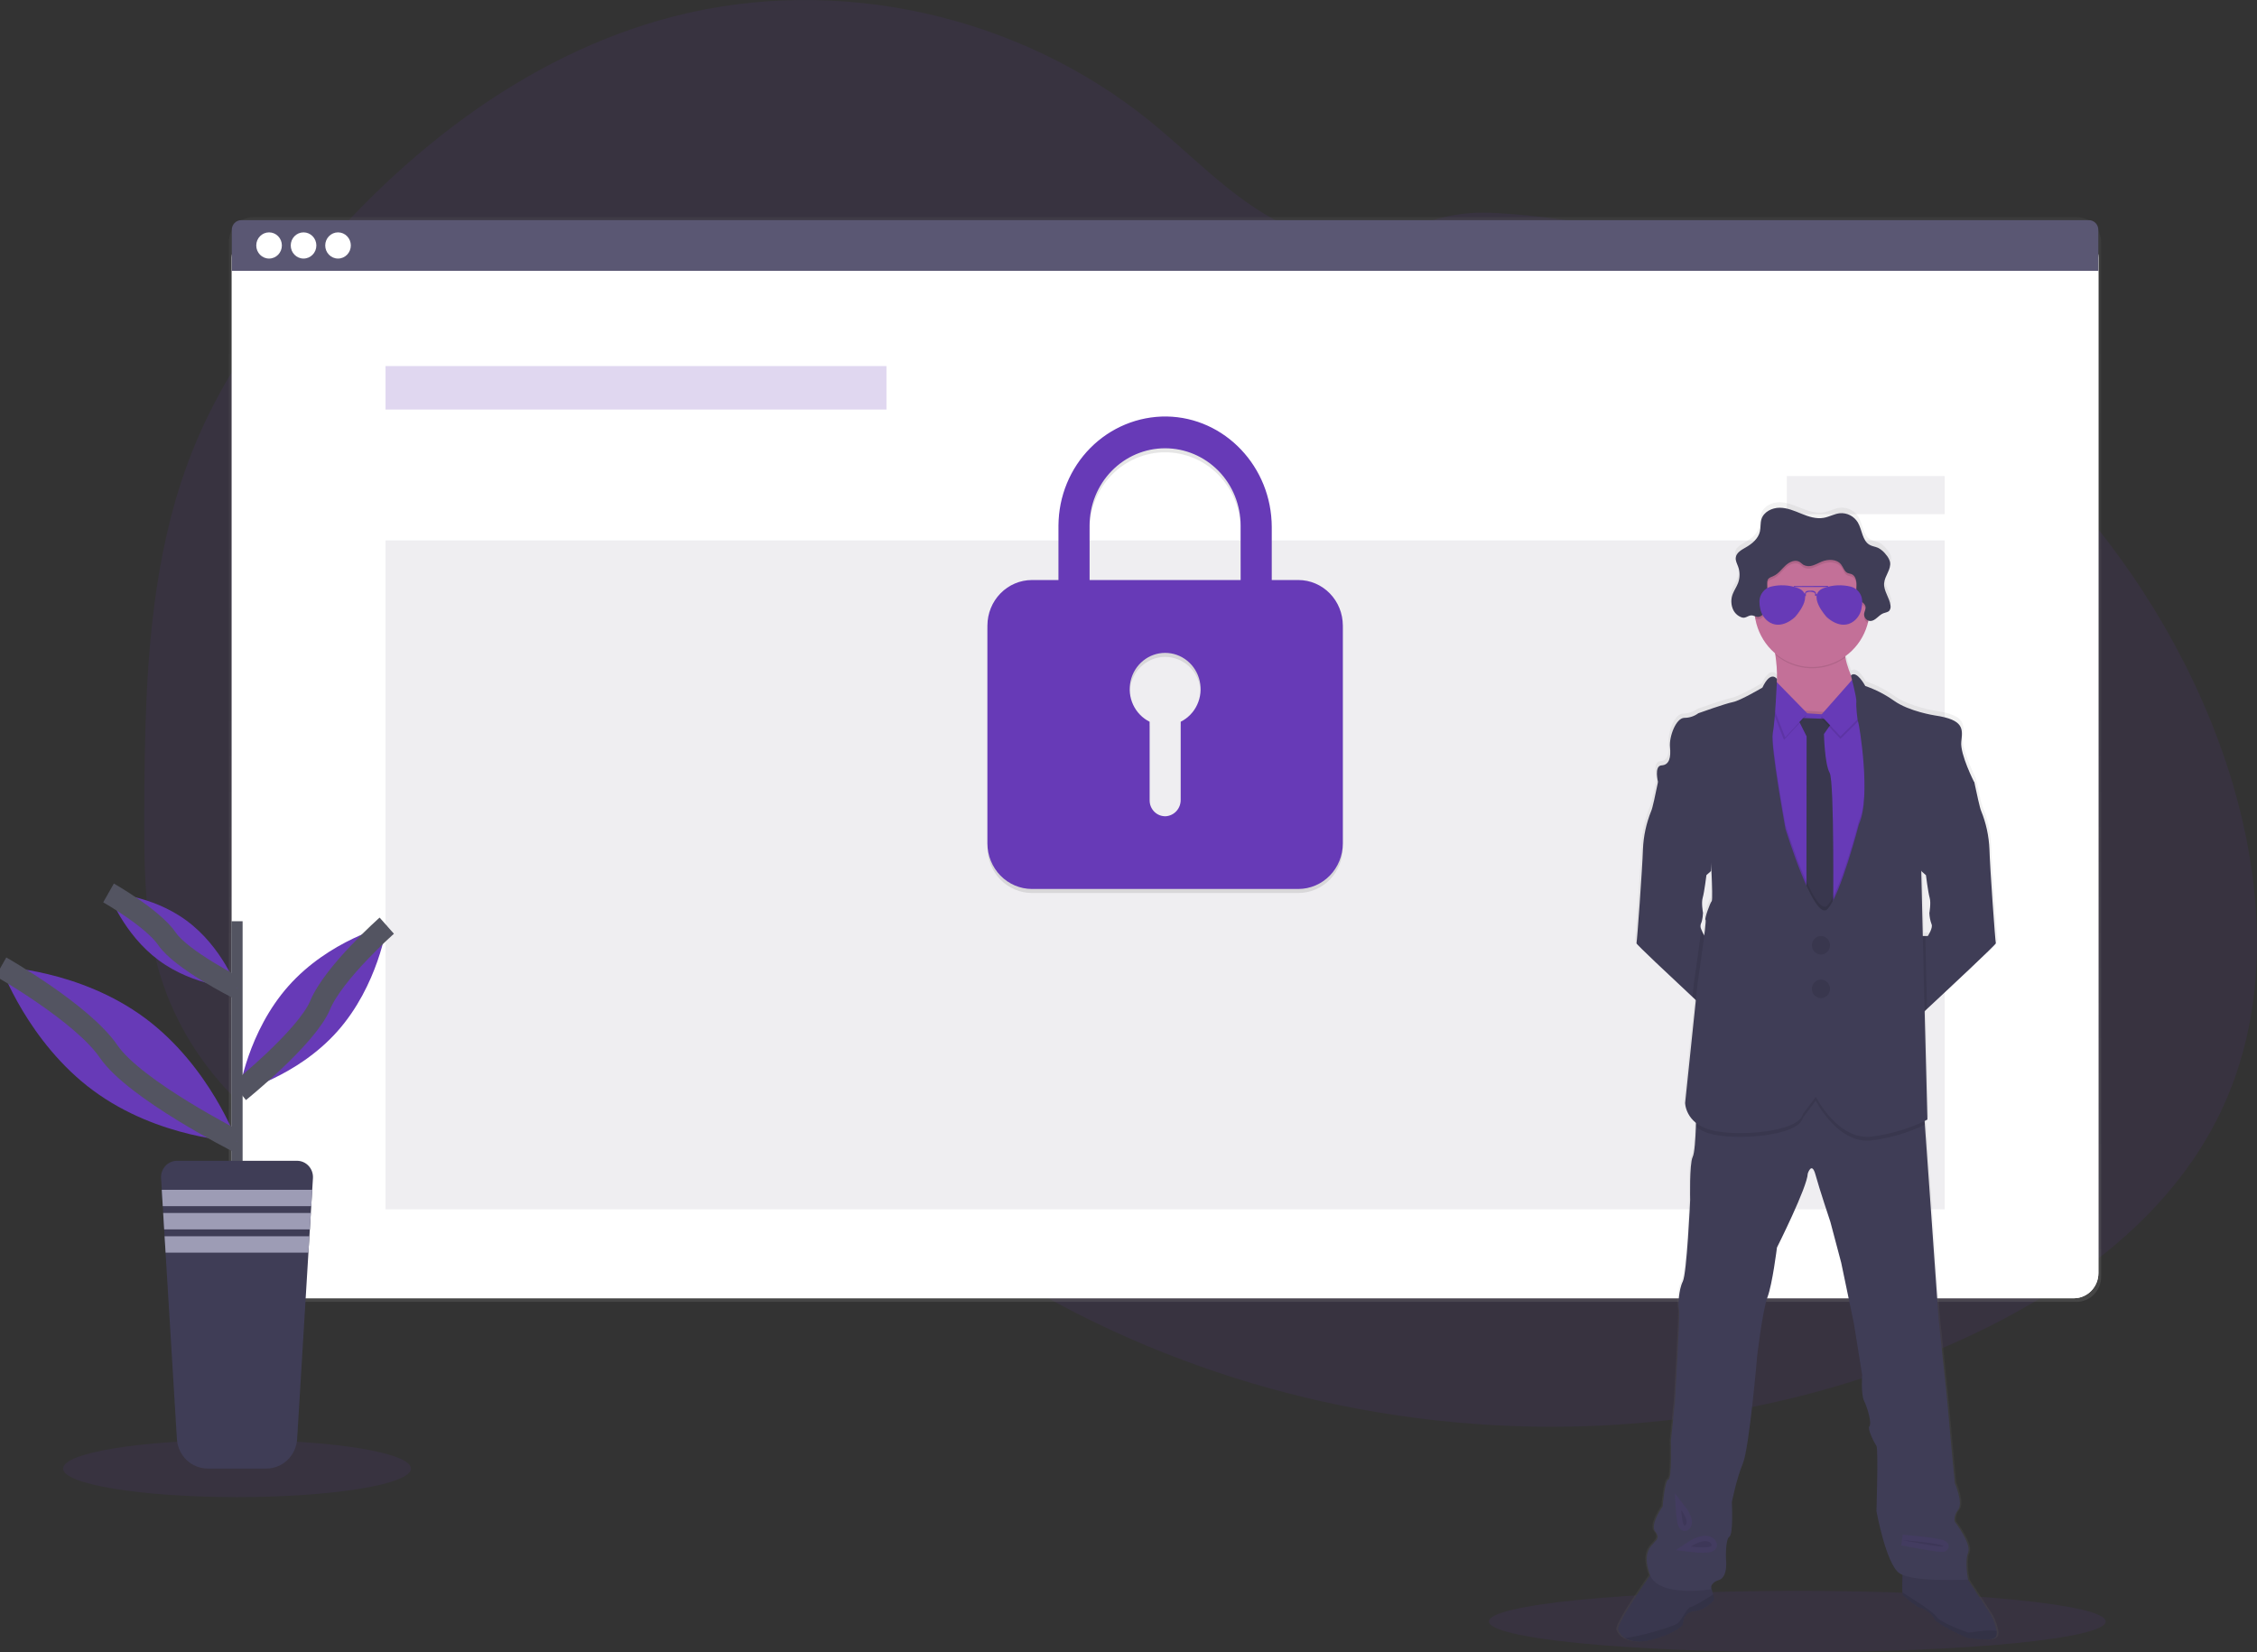 <svg width="209" height="153" viewBox="0 0 209 153" fill="none" xmlns="http://www.w3.org/2000/svg">
<rect x="0" y="0" width="209" height="153" fill="#333333" stroke="none"/>
<g clip-path="url(#clip0)">
<path opacity="0.1" d="M205.691 102.861C200.843 113.089 191 119.928 180.8 124.438C167.068 130.512 151.945 132.921 137.03 131.902C134.417 131.724 131.811 131.44 129.213 131.049C120.19 129.703 111.393 127.083 103.074 123.264C100.673 122.158 98.321 120.951 96.017 119.642C92.17 117.461 88.483 114.995 84.987 112.264C84.108 111.577 83.24 110.873 82.385 110.152C81.792 109.651 81.205 109.14 80.608 108.644C79.35 107.597 78.054 106.602 76.609 105.858C76.173 105.633 75.726 105.431 75.27 105.253C70.694 103.473 65.418 104.145 60.655 105.533C57.031 106.589 53.499 108.035 49.88 109.067C48.27 109.54 46.629 109.897 44.97 110.135C41.266 110.614 37.505 110.276 33.94 109.144L33.635 109.047C33.124 108.883 32.618 108.703 32.115 108.508L31.811 108.388C31.324 108.196 30.848 107.991 30.382 107.77L30.077 107.629C29.591 107.397 29.115 107.153 28.649 106.895C28.481 106.806 28.315 106.709 28.151 106.617C25.5 105.103 23.091 103.185 21.006 100.928C20.946 100.866 20.89 100.803 20.824 100.741C20.534 100.42 20.249 100.093 19.974 99.759C19.872 99.636 19.769 99.513 19.669 99.386C19.342 98.978 19.026 98.561 18.722 98.134C18.677 98.073 18.633 98.009 18.589 97.948C17.343 96.185 16.31 94.274 15.513 92.258C15.488 92.196 15.464 92.133 15.442 92.071C15.199 91.431 14.977 90.779 14.776 90.118C14.694 89.841 14.615 89.558 14.546 89.281C14.522 89.199 14.501 89.115 14.48 89.033C13.473 84.978 13.358 80.763 13.358 76.572C13.358 76.083 13.358 75.595 13.358 75.107C13.388 68.328 13.49 61.432 14.468 54.746C14.468 54.7 14.48 54.653 14.488 54.608C14.815 52.357 15.26 50.126 15.821 47.924C16.409 45.614 17.159 43.35 18.067 41.15C20.317 35.739 23.588 30.814 27.22 26.25C36.37 14.764 48.369 5.122 62.413 1.513C77.547 -2.374 94.366 1.351 106.573 11.291C110.295 14.322 113.639 17.91 117.819 20.234C121.468 22.256 125.739 23.094 129.647 21.503C132.876 20.187 134.978 19.534 138.605 19.733C146.113 20.168 153.516 21.754 160.564 24.438C160.848 24.544 161.133 24.654 161.416 24.764C179.789 31.954 195.583 46.239 203.793 64.595C204.011 65.081 204.222 65.57 204.426 66.062C209.321 77.757 211.091 91.463 205.691 102.861Z" fill="#673AB7"/>
<path opacity="0.1" d="M21.948 138.646C30.843 138.646 38.054 137.461 38.054 136C38.054 134.539 30.843 133.354 21.948 133.354C13.053 133.354 5.842 134.539 5.842 136C5.842 137.461 13.053 138.646 21.948 138.646Z" fill="#673AB7"/>
<path opacity="0.1" d="M166.434 153C182.206 153 194.992 151.73 194.992 150.163C194.992 148.597 182.206 147.327 166.434 147.327C150.663 147.327 137.877 148.597 137.877 150.163C137.877 151.73 150.663 153 166.434 153Z" fill="#673AB7"/>
<path d="M192.29 20.107H23.468C22.209 20.107 21.189 21.15 21.189 22.438V118.232C21.189 119.519 22.209 120.562 23.468 120.562H192.29C193.549 120.562 194.569 119.519 194.569 118.232V22.438C194.569 21.15 193.549 20.107 192.29 20.107Z" fill="url(#paint0_linear)"/>
<path d="M192.035 21.519H23.743C22.485 21.519 21.464 22.563 21.464 23.85V117.897C21.464 119.185 22.485 120.228 23.743 120.228H192.035C193.293 120.228 194.313 119.185 194.313 117.897V23.85C194.313 22.563 193.293 21.519 192.035 21.519Z" fill="white"/>
<path d="M192.035 21.519H23.743C22.485 21.519 21.464 22.563 21.464 23.85V117.897C21.464 119.185 22.485 120.228 23.743 120.228H192.035C193.293 120.228 194.313 119.185 194.313 117.897V23.85C194.313 22.563 193.293 21.519 192.035 21.519Z" fill="white"/>
<path opacity="0.04" d="M192.035 21.519H23.743C22.485 21.519 21.464 22.563 21.464 23.85V117.897C21.464 119.185 22.485 120.228 23.743 120.228H192.035C193.293 120.228 194.313 119.185 194.313 117.897V23.85C194.313 22.563 193.293 21.519 192.035 21.519Z" fill="white"/>
<path d="M193.436 20.387H22.342C22.109 20.387 21.886 20.482 21.721 20.65C21.557 20.818 21.464 21.046 21.464 21.285V25.078H194.306V21.285C194.306 21.048 194.215 20.82 194.052 20.652C193.889 20.484 193.667 20.389 193.436 20.387Z" fill="#5A5773"/>
<path d="M24.916 23.945C25.571 23.945 26.102 23.402 26.102 22.732C26.102 22.062 25.571 21.519 24.916 21.519C24.261 21.519 23.73 22.062 23.73 22.732C23.73 23.402 24.261 23.945 24.916 23.945Z" fill="white"/>
<path d="M28.109 23.945C28.764 23.945 29.295 23.402 29.295 22.732C29.295 22.062 28.764 21.519 28.109 21.519C27.454 21.519 26.923 22.062 26.923 22.732C26.923 23.402 27.454 23.945 28.109 23.945Z" fill="white"/>
<path d="M31.302 23.945C31.956 23.945 32.487 23.402 32.487 22.732C32.487 22.062 31.956 21.519 31.302 21.519C30.647 21.519 30.116 22.062 30.116 22.732C30.116 23.402 30.647 23.945 31.302 23.945Z" fill="white"/>
<path opacity="0.2" d="M82.086 33.901H35.7V37.928H82.086V33.901Z" fill="#673AB7"/>
<path opacity="0.1" d="M180.077 50.048H35.7V111.993H180.077V50.048Z" fill="#5A5773"/>
<path opacity="0.1" d="M120.235 54.088H117.763V49.176C117.763 43.634 113.442 39.027 108.024 38.943C106.717 38.929 105.421 39.179 104.209 39.68C102.998 40.181 101.895 40.922 100.965 41.86C100.035 42.799 99.296 43.917 98.79 45.149C98.284 46.381 98.021 47.703 98.017 49.04V54.088H95.55C94.46 54.091 93.416 54.535 92.645 55.324C91.874 56.112 91.44 57.181 91.436 58.296V78.49C91.44 79.605 91.874 80.673 92.645 81.462C93.416 82.25 94.46 82.695 95.55 82.698H120.235C121.325 82.695 122.369 82.25 123.139 81.462C123.91 80.673 124.344 79.605 124.347 78.49V58.296C124.344 57.181 123.91 56.112 123.139 55.324C122.369 54.536 121.325 54.091 120.235 54.088ZM109.334 67.215V74.448C109.336 74.831 109.196 75.201 108.942 75.482C108.688 75.763 108.339 75.936 107.966 75.963C107.771 75.973 107.576 75.942 107.393 75.872C107.21 75.802 107.043 75.695 106.902 75.557C106.761 75.419 106.648 75.254 106.571 75.07C106.495 74.886 106.455 74.689 106.455 74.489V67.212C105.787 66.879 105.25 66.324 104.93 65.639C104.611 64.953 104.528 64.177 104.695 63.437C104.862 62.697 105.269 62.037 105.85 61.564C106.431 61.091 107.152 60.834 107.894 60.834C108.637 60.834 109.358 61.091 109.939 61.564C110.52 62.037 110.927 62.697 111.094 63.437C111.261 64.177 111.178 64.953 110.858 65.639C110.539 66.324 110.001 66.879 109.334 67.212V67.215ZM114.887 54.088H100.896V49.04C100.896 47.143 101.633 45.324 102.944 43.982C104.256 42.641 106.034 41.887 107.889 41.887C109.744 41.887 111.522 42.641 112.834 43.982C114.145 45.324 114.882 47.143 114.882 49.04L114.887 54.088Z" fill="black"/>
<path d="M120.235 53.715H117.763V48.803C117.763 43.261 113.442 38.654 108.024 38.57C106.717 38.556 105.421 38.806 104.209 39.307C102.998 39.808 101.895 40.549 100.965 41.487C100.035 42.426 99.296 43.544 98.79 44.776C98.284 46.008 98.021 47.33 98.017 48.667V53.715H95.55C94.46 53.718 93.416 54.163 92.645 54.951C91.874 55.739 91.44 56.808 91.436 57.922V78.117C91.44 79.232 91.874 80.3 92.645 81.089C93.416 81.877 94.46 82.322 95.55 82.325H120.235C121.325 82.322 122.369 81.877 123.139 81.089C123.91 80.3 124.344 79.232 124.347 78.117V57.922C124.344 56.808 123.91 55.739 123.139 54.951C122.369 54.163 121.325 53.718 120.235 53.715ZM109.334 66.842V74.075C109.336 74.458 109.196 74.828 108.942 75.109C108.688 75.39 108.339 75.562 107.966 75.59C107.771 75.6 107.576 75.569 107.393 75.499C107.21 75.429 107.043 75.322 106.902 75.184C106.761 75.046 106.648 74.88 106.571 74.697C106.495 74.513 106.455 74.316 106.455 74.116V66.839C105.787 66.506 105.25 65.951 104.93 65.266C104.611 64.58 104.528 63.804 104.695 63.064C104.862 62.324 105.269 61.664 105.85 61.191C106.431 60.718 107.152 60.461 107.894 60.461C108.637 60.461 109.358 60.718 109.939 61.191C110.52 61.664 110.927 62.324 111.094 63.064C111.261 63.804 111.178 64.58 110.858 65.266C110.539 65.951 110.001 66.506 109.334 66.839V66.842ZM114.887 53.715H100.896V48.667C100.896 46.77 101.633 44.951 102.944 43.609C104.256 42.268 106.034 41.514 107.889 41.514C109.744 41.514 111.522 42.268 112.834 43.609C114.145 44.951 114.882 46.77 114.882 48.667L114.887 53.715Z" fill="#673AB7"/>
<path opacity="0.1" d="M180.077 44.086H165.464V47.614H180.077V44.086Z" fill="#5A5773"/>
<path d="M185.051 151.018C184.955 150.524 184.79 150.045 184.562 149.598L182.373 146.254H182.385C182.385 146.254 182.041 144.575 182.385 143.75C182.73 142.925 181.156 140.897 181.156 140.897C181.156 140.897 180.964 140.387 181.464 139.76C181.964 139.133 181.156 137.297 181.156 137.297C181.156 137.297 180.773 133.462 180.734 132.876C180.696 132.29 180.388 129.044 180.388 129.044L179.658 122.16L178.359 103.915L178.335 103.574C178.496 103.493 178.581 103.443 178.581 103.443L178.322 93.355L178.547 93.148C180.506 91.334 185.025 87.136 184.98 87.044C184.934 86.953 184.432 80.033 184.374 78.302C184.324 77.071 184.061 75.859 183.597 74.723C183.484 74.493 183.157 72.98 183.022 72.34C182.986 72.164 182.962 72.054 182.962 72.054C182.962 72.054 181.637 69.472 181.752 68.298C181.867 67.124 182.097 66.245 179.273 65.835C179.273 65.835 176.901 65.472 175.489 64.485C174.654 63.894 173.741 63.427 172.778 63.097C172.778 63.097 171.986 61.604 171.435 62.11C171.202 61.577 171.027 61.02 170.915 60.447L170.899 60.343C171.945 59.597 172.697 58.495 173.022 57.234C173.041 57.163 173.055 57.09 173.072 57.019C173.126 57.038 173.184 57.049 173.241 57.051C173.721 57.051 174.017 56.504 174.466 56.331C174.648 56.258 174.872 56.247 175.013 56.099C175.059 56.042 175.094 55.977 175.114 55.906C175.135 55.835 175.142 55.76 175.133 55.687C175.138 55.636 175.138 55.585 175.133 55.534C175.134 55.516 175.134 55.498 175.133 55.48V55.498C175.011 54.819 174.497 54.216 174.553 53.526C174.608 52.877 175.166 52.306 175.121 51.673C175.12 51.623 175.116 51.573 175.108 51.524V51.546C175.04 51.299 174.915 51.072 174.743 50.886C174.546 50.612 174.289 50.39 173.991 50.24C173.738 50.126 173.444 50.1 173.207 49.964C172.51 49.575 172.512 48.564 172.097 47.874C171.92 47.586 171.668 47.353 171.37 47.202C171.071 47.051 170.738 46.987 170.406 47.017C169.888 47.069 169.419 47.351 168.907 47.443C168.206 47.569 167.493 47.336 166.829 47.069C166.164 46.803 165.491 46.51 164.778 46.51C164.065 46.51 163.293 46.883 163.078 47.571C162.963 47.945 163.019 48.346 162.932 48.725C162.775 49.393 162.202 49.87 161.609 50.203C161.244 50.41 160.81 50.647 160.697 51.038C160.697 51.027 160.697 51.018 160.697 51.009C160.688 51.04 160.682 51.072 160.678 51.104C160.675 51.145 160.675 51.187 160.678 51.229C160.678 51.498 160.817 51.753 160.91 52.009C161.083 52.495 161.08 53.029 160.899 53.513C160.764 53.867 160.534 54.179 160.403 54.532C160.341 54.696 160.301 54.868 160.283 55.043V55.013C160.278 55.093 160.278 55.172 160.283 55.252C160.28 55.525 160.343 55.794 160.465 56.036C160.549 56.203 160.664 56.352 160.805 56.472C160.946 56.593 161.109 56.684 161.284 56.739C161.649 56.825 161.877 56.459 162.262 56.553C162.331 56.57 162.399 56.592 162.465 56.618C162.477 56.702 162.49 56.786 162.505 56.868C162.737 58.124 163.392 59.257 164.355 60.072C164.355 60.117 164.369 60.162 164.375 60.208C164.491 60.952 164.542 61.706 164.526 62.459C164.526 62.459 163.951 61.599 163.163 63.259C163.163 63.259 161.107 64.472 160.397 64.61C159.688 64.749 157.168 65.646 157.168 65.646C156.788 65.927 156.331 66.078 155.862 66.077C155.076 66.077 154.422 67.837 154.517 68.794C154.612 69.751 154.461 70.457 153.729 70.496C152.998 70.535 153.397 72.052 153.403 72.078L153.335 72.405C153.193 73.073 152.883 74.506 152.773 74.73C152.309 75.867 152.046 77.078 151.994 78.309C151.938 80.041 151.447 86.934 151.39 87.052C151.352 87.128 154.448 90.022 156.625 92.045L156.94 92.336L155.939 101.905C155.968 102.274 156.075 102.632 156.253 102.954C156.43 103.276 156.674 103.555 156.968 103.771C156.968 103.883 156.968 103.997 156.957 104.115C156.913 105.234 156.825 106.589 156.65 106.944C156.344 107.571 156.42 110.933 156.42 110.933C156.42 110.933 156.112 117.778 155.729 118.523C155.346 119.267 155.267 120.829 155.382 121.135C155.497 121.441 154.997 129.661 154.997 129.661L154.614 133.339C154.614 133.339 154.729 136.859 154.382 136.937C154.036 137.015 153.844 139.441 153.844 139.441C153.844 139.441 152.616 141.162 153.153 141.787C153.689 142.412 153.074 142.688 153.018 142.843C152.961 142.998 151.846 143.589 152.653 145.776C152.66 145.798 152.669 145.819 152.678 145.84C151.923 146.913 149.529 150.374 149.675 150.901C149.783 151.235 150.011 151.516 150.314 151.684C150.878 152.03 151.845 152.19 153.383 151.684C155.937 150.843 155.754 150.236 155.754 150.236C155.767 149.953 155.886 149.685 156.087 149.489C156.287 149.292 156.553 149.182 156.831 149.18C157.887 149.102 158.675 148.105 158.675 148.105L158.551 147.633L158.381 146.98C158.402 146.793 158.531 146.467 159.111 146.286C159.996 146.012 159.764 144.291 159.764 144.291C159.764 144.291 159.688 142.492 160.071 142.257C160.454 142.022 160.303 139.049 160.303 139.049C160.303 139.049 160.726 136.898 161.339 135.45C161.952 134.002 162.685 125.399 162.685 125.399C162.685 125.399 163.183 121.174 163.645 119.961C164.106 118.748 164.53 115.347 164.53 115.347C164.53 115.347 167.374 109.713 167.411 108.461C167.411 108.461 167.775 107.287 168.14 108.578C168.505 109.87 169.53 112.96 169.53 112.96L170.528 116.754L171.72 122.425L172.49 127.198C172.49 127.198 172.373 128.997 172.672 129.624C172.971 130.251 173.402 131.695 173.172 131.97C172.942 132.244 173.632 133.535 173.825 133.808C174.019 134.08 173.825 139.87 173.825 139.87C173.825 139.87 174.708 144.799 175.976 145.655C176.065 145.715 176.159 145.765 176.257 145.804C176.239 146.338 176.221 147.053 176.244 147.426C176.242 147.509 176.255 147.593 176.284 147.671C176.399 147.827 177.706 148.883 177.976 148.883C178.246 148.883 179.204 149.568 179.244 149.9C179.284 150.233 182.051 151.64 182.444 151.681C182.836 151.722 184.737 152.071 184.998 151.524C185.062 151.364 185.081 151.189 185.051 151.018ZM178.251 80.534L178.448 80.707C178.448 80.707 178.651 82.321 178.795 82.805C178.939 83.288 178.766 84.228 178.766 84.228C178.779 84.579 178.847 84.926 178.968 85.255C179.14 85.607 178.622 86.374 178.622 86.374H178.16L178.016 80.332L178.251 80.534ZM164.526 62.492V62.457C164.522 62.468 164.521 62.481 164.521 62.492H164.526ZM157.438 85.753C157.367 85.597 157.357 85.418 157.409 85.255C157.45 85.166 157.482 85.073 157.506 84.978C157.562 84.733 157.598 84.484 157.612 84.232C157.612 84.229 157.612 84.226 157.612 84.223C157.595 84.133 157.447 83.267 157.584 82.808C157.721 82.349 157.929 80.711 157.929 80.711L158.06 80.597L158.365 80.326C158.365 80.326 158.365 80.226 158.387 80.059C158.451 81.478 158.502 83.045 158.42 83.124C158.267 83.278 157.708 84.803 157.843 84.863C157.887 84.883 157.827 85.493 157.725 86.314C157.61 86.138 157.514 85.95 157.438 85.753Z" fill="url(#paint1_linear)"/>
<path d="M172.143 63.983V66.305L167.487 68.699C167.487 68.699 162.864 65.838 164.004 64.7C164.734 63.979 164.594 62.001 164.397 60.641C164.282 59.85 164.149 59.27 164.149 59.27C164.149 59.27 172.453 56.844 171.198 58.685C170.778 59.301 170.746 60.098 170.886 60.887C171.171 62.453 172.143 63.983 172.143 63.983Z" fill="#C37098"/>
<path d="M159.389 86.684L158.788 94.245C158.788 94.245 157.889 93.411 156.725 92.325C154.567 90.311 151.502 87.432 151.538 87.356C151.595 87.238 152.085 80.378 152.138 78.654C152.188 77.43 152.449 76.225 152.908 75.094C153.018 74.87 153.326 73.444 153.456 72.778C153.499 72.571 153.527 72.436 153.527 72.436L154.534 72.022C154.534 72.022 158.73 76.811 158.73 76.898C158.73 76.986 158.444 80.664 158.444 80.664L158.146 80.929L158.017 81.043C158.017 81.043 157.816 82.649 157.674 83.131C157.531 83.612 157.685 84.448 157.701 84.538C157.688 84.789 157.653 85.039 157.597 85.284C157.573 85.379 157.541 85.47 157.5 85.559C157.449 85.722 157.459 85.899 157.53 86.055C157.611 86.271 157.716 86.477 157.843 86.669L159.389 86.684Z" fill="#3F3D56"/>
<path d="M184.819 87.356C184.863 87.447 180.388 91.626 178.448 93.43L177.569 94.246L176.974 86.684H178.516C178.516 86.684 179.03 85.925 178.859 85.574C178.739 85.247 178.672 84.902 178.66 84.553C178.66 84.553 178.83 83.62 178.687 83.137C178.545 82.653 178.344 81.049 178.344 81.049L178.149 80.877L177.917 80.67C177.917 80.67 177.631 76.992 177.631 76.904C177.631 76.817 181.827 72.028 181.827 72.028L182.827 72.437C182.827 72.437 182.849 72.547 182.885 72.722C183.02 73.359 183.343 74.865 183.454 75.094C183.914 76.225 184.175 77.431 184.224 78.654C184.272 80.379 184.761 87.238 184.819 87.356Z" fill="#3F3D56"/>
<path d="M184.837 151.537C184.569 152.082 182.686 151.724 182.298 151.694C181.909 151.664 179.165 150.251 179.127 149.921C179.089 149.591 178.138 148.91 177.872 148.91C177.605 148.91 176.312 147.857 176.197 147.702C176.168 147.625 176.155 147.542 176.159 147.46C176.119 146.82 176.197 145.172 176.197 145.172L181.716 145.484L184.398 149.609C184.624 150.055 184.787 150.53 184.883 151.022C184.916 151.195 184.9 151.373 184.837 151.537Z" fill="#3F3D56"/>
<path opacity="0.1" d="M184.837 151.537C184.569 152.082 182.686 151.724 182.298 151.694C181.909 151.664 179.165 150.251 179.127 149.921C179.089 149.591 178.138 148.91 177.872 148.91C177.605 148.91 176.312 147.857 176.197 147.702C176.168 147.625 176.155 147.542 176.159 147.46C176.119 146.82 176.197 145.172 176.197 145.172L181.716 145.484L184.398 149.609C184.624 150.055 184.787 150.53 184.883 151.022C184.916 151.195 184.9 151.373 184.837 151.537Z" fill="black"/>
<path opacity="0.1" d="M184.837 151.537C184.569 152.082 182.686 151.724 182.298 151.694C181.909 151.664 179.165 150.251 179.127 149.921C179.089 149.591 178.138 148.91 177.872 148.91C177.605 148.91 176.312 147.857 176.197 147.702C176.168 147.625 176.155 147.542 176.159 147.46L177.947 148.617C177.947 148.617 179.089 149.363 179.393 149.805C179.698 150.247 182.099 151.167 182.298 151.186C182.446 151.201 184.022 150.891 184.883 151.022C184.916 151.195 184.9 151.373 184.837 151.537Z" fill="black"/>
<path d="M158.748 148.131C158.748 148.131 157.967 149.124 156.924 149.201C156.648 149.203 156.384 149.313 156.186 149.509C155.988 149.704 155.87 149.97 155.858 150.251C155.858 150.251 156.041 150.856 153.518 151.694C151.994 152.196 151.036 152.037 150.478 151.694C150.178 151.525 149.952 151.246 149.845 150.914C149.674 150.292 153.041 145.562 153.041 145.562L156.106 145.375L158.296 146.387L158.631 147.669L158.748 148.131Z" fill="#3F3D56"/>
<path opacity="0.1" d="M158.748 148.131C158.748 148.131 157.967 149.124 156.924 149.201C156.648 149.203 156.384 149.313 156.186 149.509C155.988 149.704 155.87 149.97 155.858 150.251C155.858 150.251 156.041 150.856 153.518 151.694C151.994 152.196 151.036 152.037 150.478 151.694C150.178 151.525 149.952 151.246 149.845 150.914C149.674 150.292 153.041 145.562 153.041 145.562L156.106 145.375L158.296 146.387L158.631 147.669L158.748 148.131Z" fill="black"/>
<path opacity="0.1" d="M158.748 148.132C158.748 148.132 157.967 149.124 156.924 149.201C156.648 149.203 156.384 149.313 156.186 149.509C155.988 149.704 155.87 149.97 155.858 150.252C155.858 150.252 156.041 150.856 153.518 151.694C151.994 152.196 151.036 152.037 150.478 151.694C151.914 151.541 155.087 150.614 155.404 150.293C155.785 149.903 156.262 148.831 156.584 148.813C156.809 148.798 157.949 148.096 158.633 147.661L158.748 148.132Z" fill="black"/>
<path d="M182.249 143.791C181.906 144.608 182.249 146.282 182.249 146.282C182.249 146.282 177.14 146.555 175.892 145.698C174.644 144.842 173.761 139.936 173.761 139.936C173.761 139.936 173.944 134.175 173.761 133.903C173.579 133.63 172.886 132.346 173.114 132.074C173.342 131.802 172.931 130.361 172.619 129.738C172.307 129.114 172.437 127.325 172.437 127.325L171.674 122.574L170.496 116.931L169.494 113.154C169.494 113.154 168.467 110.079 168.118 108.795C167.77 107.511 167.401 108.677 167.401 108.677C167.365 109.924 164.548 115.53 164.548 115.53C164.548 115.53 164.128 118.916 163.672 120.122C163.216 121.327 162.72 125.533 162.72 125.533C162.72 125.533 161.99 134.097 161.388 135.537C160.786 136.978 160.372 139.118 160.372 139.118C160.372 139.118 160.525 142.078 160.144 142.311C159.763 142.544 159.825 144.336 159.825 144.336C159.825 144.336 160.053 146.047 159.177 146.321C158.301 146.596 158.447 147.178 158.447 147.178C158.447 147.178 153.576 147.995 152.777 145.814C151.978 143.632 153.082 143.052 153.142 142.895C153.202 142.739 153.81 142.468 153.277 141.843C152.744 141.218 153.961 139.508 153.961 139.508C153.961 139.508 154.153 137.096 154.494 137.017C154.835 136.939 154.724 133.436 154.724 133.436L155.103 129.777C155.103 129.777 155.599 121.602 155.484 121.29C155.369 120.978 155.446 119.424 155.827 118.678C156.209 117.931 156.511 111.124 156.511 111.124C156.511 111.124 156.435 107.778 156.74 107.155C156.922 106.802 156.999 105.445 157.042 104.339C157.075 103.493 157.083 102.794 157.083 102.794L161.344 101.159L166.818 99.369L171.422 101.627L178.16 102.95L178.244 104.139L179.53 122.298L180.26 129.148C180.26 129.148 180.565 132.378 180.603 132.962C180.641 133.546 181.021 137.362 181.021 137.362C181.021 137.362 181.82 139.191 181.325 139.814C180.831 140.438 181.021 140.934 181.021 140.934C181.021 140.934 182.592 142.974 182.249 143.791Z" fill="#3F3D56"/>
<path opacity="0.1" d="M171.202 58.685C170.782 59.301 170.749 60.098 170.89 60.887C169.931 61.579 168.776 61.93 167.604 61.885C166.431 61.84 165.306 61.402 164.4 60.639C164.285 59.848 164.152 59.268 164.152 59.268C164.152 59.268 172.457 56.846 171.202 58.685Z" fill="black"/>
<path d="M173.143 56.305C173.143 57.386 172.829 58.443 172.242 59.342C171.655 60.241 170.82 60.942 169.843 61.356C168.866 61.77 167.791 61.878 166.754 61.667C165.718 61.456 164.765 60.935 164.017 60.171C163.27 59.406 162.761 58.432 162.554 57.371C162.348 56.311 162.454 55.211 162.859 54.212C163.263 53.213 163.948 52.359 164.828 51.758C165.707 51.158 166.74 50.837 167.797 50.837C168.5 50.834 169.197 50.973 169.847 51.246C170.497 51.52 171.088 51.922 171.585 52.431C172.082 52.939 172.475 53.543 172.743 54.208C173.01 54.873 173.146 55.586 173.143 56.305Z" fill="#C37098"/>
<path opacity="0.1" d="M174.256 65.39L172.504 97.291L162.99 95.247L161.105 82.459L162.972 65.291L164.377 65.476L166.854 65.799L169.308 65.954L171.968 65.652L174.256 65.39Z" fill="black"/>
<path d="M174.256 65.624L172.504 97.524L162.99 95.481L161.105 82.692L162.972 65.527L164.377 65.71L166.854 66.032L169.308 66.187L171.968 65.885L174.256 65.624Z" fill="#673AB7"/>
<path d="M166.435 66.48L169.861 66.598L168.897 67.977C168.897 67.977 168.965 70.763 169.423 71.561C169.881 72.36 169.746 84.698 169.746 84.698L168.834 86.469L167.274 84.484L167.294 68.193L166.435 66.48Z" fill="#3F3D56"/>
<path opacity="0.1" d="M166.435 66.48L169.861 66.598L168.897 67.977C168.897 67.977 168.965 70.763 169.423 71.561C169.881 72.36 169.746 84.698 169.746 84.698L168.834 86.469L167.274 84.484L167.294 68.193L166.435 66.48Z" fill="black"/>
<path opacity="0.1" d="M171.8 62.86L168.604 66.48L170.43 68.426L173.457 65.409L171.8 62.86Z" fill="black"/>
<path d="M171.8 62.627L168.604 66.247L170.43 68.193L173.457 65.176L171.8 62.627Z" fill="#673AB7"/>
<path opacity="0.1" d="M167.254 66.305L164.017 62.996L163.712 64.728L165.197 68.523L167.254 66.305Z" fill="black"/>
<path d="M167.367 66.072L164.132 62.763L163.827 64.495L165.312 68.29L167.367 66.072Z" fill="#673AB7"/>
<path opacity="0.1" d="M178.26 104.145C176.707 104.902 175.043 105.394 173.334 105.602C170.195 106.011 168.14 101.924 168.14 101.924L166.942 103.519C166.56 105.214 160.757 105.641 158.398 104.999C157.908 104.876 157.448 104.653 157.044 104.344C157.077 103.499 157.084 102.799 157.084 102.799L161.346 101.165L166.819 99.375L171.424 101.633L178.162 102.956L178.26 104.145Z" fill="black"/>
<path opacity="0.1" d="M174.256 65.626L172.506 97.524L162.99 95.481L161.102 82.694L162.966 65.527L164.371 65.713C164.335 66.339 164.266 66.962 164.165 67.579C163.937 68.671 165.345 76.417 165.345 76.417C165.345 76.417 168.022 85.103 169.226 83.851C170.43 82.599 172.145 75.988 172.145 75.988C173.307 73.536 172.165 66.657 172.079 66.519C172.019 66.316 171.983 66.106 171.97 65.894L174.256 65.626Z" fill="black"/>
<path opacity="0.1" d="M178.366 90.31L178.446 93.435L177.567 94.251L176.974 86.684H178.288L178.366 90.31Z" fill="black"/>
<path opacity="0.1" d="M157.703 84.544C157.689 84.795 157.655 85.045 157.599 85.29C157.599 85.221 157.599 85.182 157.584 85.176C157.529 85.161 157.595 84.876 157.703 84.544Z" fill="black"/>
<path opacity="0.1" d="M159.389 86.684L158.788 94.245C158.788 94.245 157.889 93.411 156.725 92.325L156.864 90.985C156.864 90.985 157.354 87.694 157.533 86.07C157.614 86.286 157.72 86.493 157.847 86.684H159.389Z" fill="black"/>
<path d="M164.55 62.879C164.55 62.879 163.981 62.022 163.2 63.676C163.2 63.676 161.164 64.883 160.463 65.019C159.763 65.155 157.27 66.051 157.27 66.051C156.894 66.329 156.441 66.479 155.977 66.478C155.196 66.478 154.548 68.231 154.643 69.184C154.738 70.138 154.587 70.839 153.864 70.879C153.142 70.918 153.54 72.454 153.54 72.454L158.354 78.098C158.354 78.098 158.659 83.295 158.507 83.452C158.356 83.609 157.803 85.132 157.936 85.184C158.07 85.236 157.207 90.984 157.207 90.984L156.046 102.137C156.046 102.137 156.046 104.003 158.407 104.647C160.768 105.291 166.575 104.865 166.949 103.171L168.148 101.573C168.148 101.573 170.202 105.662 173.342 105.253C176.482 104.845 178.481 103.676 178.481 103.676L178.138 90.31L177.91 80.675L182.812 72.437C182.812 72.437 181.499 69.867 181.614 68.705C181.729 67.542 181.955 66.661 179.158 66.253C179.158 66.253 176.799 65.892 175.409 64.909C174.583 64.322 173.68 63.857 172.727 63.528C172.727 63.528 171.942 62.035 171.397 62.547C171.397 62.547 171.944 64.657 171.899 64.972C171.853 65.288 171.984 66.713 172.07 66.861C172.156 67.008 173.298 73.877 172.136 76.329C172.136 76.329 170.43 82.941 169.217 84.193C168.004 85.445 165.336 76.758 165.336 76.758C165.336 76.758 163.928 69.011 164.156 67.921C164.384 66.831 164.55 62.879 164.55 62.879Z" fill="#3F3D56"/>
<path d="M168.622 88.397C169.084 88.397 169.459 88.013 169.459 87.54C169.459 87.067 169.084 86.684 168.622 86.684C168.159 86.684 167.785 87.067 167.785 87.54C167.785 88.013 168.159 88.397 168.622 88.397Z" fill="#3F3D56"/>
<path d="M168.622 92.435C169.084 92.435 169.459 92.052 169.459 91.579C169.459 91.106 169.084 90.722 168.622 90.722C168.159 90.722 167.785 91.106 167.785 91.579C167.785 92.052 168.159 92.435 168.622 92.435Z" fill="#3F3D56"/>
<path opacity="0.1" d="M168.622 88.397C169.084 88.397 169.459 88.013 169.459 87.54C169.459 87.067 169.084 86.684 168.622 86.684C168.159 86.684 167.785 87.067 167.785 87.54C167.785 88.013 168.159 88.397 168.622 88.397Z" fill="black"/>
<path opacity="0.1" d="M168.622 92.435C169.084 92.435 169.459 92.052 169.459 91.579C169.459 91.106 169.084 90.722 168.622 90.722C168.159 90.722 167.785 91.106 167.785 91.579C167.785 92.052 168.159 92.435 168.622 92.435Z" fill="black"/>
<path opacity="0.1" d="M176.148 142.623C176.148 142.623 179.585 142.895 179.926 143.168C180.267 143.44 176.148 142.623 176.148 142.623Z" fill="black" stroke="#673AB7" stroke-miterlimit="10"/>
<path opacity="0.1" d="M155.683 139.859C155.683 139.859 156.413 140.792 156.103 141.221C155.793 141.651 155.683 139.859 155.683 139.859Z" fill="black" stroke="#673AB7" stroke-miterlimit="10"/>
<path opacity="0.1" d="M156.559 143.224C156.559 143.224 157.891 142.328 158.423 142.923C158.956 143.519 156.559 143.224 156.559 143.224Z" fill="black" stroke="#673AB7" stroke-miterlimit="10"/>
<path opacity="0.1" d="M173.143 56.304C173.144 56.771 173.086 57.236 172.971 57.687C172.859 57.635 172.765 57.548 172.701 57.44C172.638 57.331 172.609 57.205 172.617 57.079C172.641 56.857 172.785 56.653 172.754 56.433C172.709 56.093 172.307 55.955 172.096 55.687C171.835 55.362 171.891 54.89 171.913 54.47C171.935 54.05 171.831 53.537 171.446 53.393C171.331 53.35 171.205 53.347 171.094 53.298C170.791 53.167 170.698 52.783 170.496 52.518C170.091 51.984 169.286 51.996 168.671 52.249C168.404 52.381 168.13 52.498 167.85 52.6C167.71 52.651 167.562 52.671 167.414 52.66C167.266 52.648 167.122 52.606 166.991 52.535C166.871 52.456 166.774 52.348 166.65 52.27C166.237 52.016 165.697 52.27 165.34 52.596C164.982 52.923 164.696 53.362 164.245 53.561C164.043 53.655 163.793 53.711 163.698 53.912C163.651 54.022 163.631 54.142 163.639 54.261C163.639 54.987 163.723 55.724 163.576 56.435C163.481 56.892 163.167 57.411 162.713 57.355C162.656 57.346 162.6 57.332 162.547 57.312C162.41 56.565 162.427 55.796 162.597 55.056C162.767 54.316 163.086 53.62 163.534 53.013C163.982 52.406 164.548 51.901 165.197 51.531C165.847 51.161 166.564 50.933 167.304 50.862C168.045 50.792 168.791 50.88 169.496 51.121C170.201 51.362 170.849 51.751 171.399 52.263C171.949 52.774 172.388 53.398 172.689 54.093C172.99 54.788 173.146 55.54 173.146 56.301L173.143 56.304Z" fill="black"/>
<path d="M162.308 57.002C162.444 57.034 162.574 57.107 162.714 57.126C163.169 57.182 163.483 56.663 163.577 56.206C163.725 55.495 163.649 54.758 163.643 54.032C163.633 53.912 163.652 53.792 163.7 53.683C163.804 53.481 164.054 53.425 164.247 53.332C164.689 53.13 164.977 52.701 165.342 52.367C165.707 52.033 166.237 51.787 166.65 52.041C166.772 52.115 166.871 52.227 166.991 52.306C167.123 52.376 167.267 52.418 167.415 52.429C167.563 52.44 167.712 52.42 167.852 52.371C168.135 52.285 168.399 52.134 168.671 52.02C169.281 51.766 170.087 51.757 170.496 52.287C170.698 52.554 170.791 52.936 171.094 53.067C171.205 53.115 171.331 53.121 171.446 53.164C171.831 53.312 171.93 53.821 171.913 54.241C171.897 54.661 171.842 55.133 172.096 55.457C172.307 55.722 172.709 55.861 172.754 56.204C172.783 56.424 172.641 56.629 172.617 56.849C172.612 56.931 172.622 57.014 172.648 57.091C172.674 57.169 172.715 57.24 172.768 57.302C172.821 57.363 172.886 57.413 172.958 57.449C173.03 57.485 173.108 57.506 173.188 57.51C173.663 57.51 173.957 56.967 174.4 56.794C174.582 56.721 174.803 56.71 174.947 56.562C175.001 56.491 175.039 56.409 175.058 56.322C175.078 56.235 175.078 56.144 175.06 56.056C174.971 55.342 174.411 54.72 174.471 54.004C174.528 53.317 175.15 52.718 175.018 52.042C174.951 51.794 174.826 51.565 174.653 51.376C174.458 51.105 174.203 50.885 173.909 50.733C173.656 50.621 173.362 50.594 173.13 50.458C172.44 50.072 172.442 49.064 172.035 48.378C171.861 48.094 171.613 47.865 171.32 47.715C171.026 47.566 170.698 47.502 170.372 47.53C169.859 47.583 169.394 47.861 168.886 47.954C168.191 48.081 167.487 47.848 166.829 47.581C166.17 47.314 165.504 47.021 164.798 47.021C164.092 47.021 163.327 47.394 163.112 48.077C162.999 48.45 163.056 48.85 162.968 49.225C162.815 49.891 162.238 50.365 161.658 50.695C161.259 50.923 160.779 51.184 160.731 51.649C160.7 51.944 160.859 52.209 160.959 52.494C161.13 52.977 161.126 53.507 160.948 53.987C160.815 54.34 160.593 54.649 160.458 55C160.362 55.238 160.317 55.495 160.325 55.752C160.333 56.009 160.394 56.262 160.505 56.493C160.59 56.662 160.708 56.811 160.851 56.931C160.995 57.051 161.161 57.141 161.339 57.193C161.698 57.281 161.925 56.917 162.308 57.002Z" fill="#3F3D56"/>
<g opacity="0.1">
<path opacity="0.1" d="M163.577 55.799C163.483 56.256 163.167 56.775 162.713 56.719C162.572 56.7 162.444 56.627 162.306 56.596C161.924 56.51 161.698 56.876 161.339 56.782C161.16 56.73 160.994 56.641 160.85 56.521C160.707 56.4 160.589 56.251 160.503 56.083C160.408 55.893 160.35 55.685 160.334 55.472C160.297 55.803 160.356 56.137 160.503 56.434C160.589 56.602 160.707 56.751 160.85 56.871C160.994 56.992 161.16 57.081 161.339 57.133C161.704 57.219 161.924 56.853 162.306 56.947C162.439 56.994 162.575 57.035 162.713 57.068C163.167 57.126 163.483 56.607 163.577 56.15C163.652 55.746 163.682 55.335 163.665 54.924C163.663 55.218 163.634 55.511 163.577 55.799Z" fill="black"/>
<path opacity="0.1" d="M161.078 52.987C161.101 52.681 161.06 52.374 160.958 52.086C160.875 51.894 160.805 51.697 160.748 51.496C160.74 51.527 160.734 51.559 160.729 51.591C160.698 51.884 160.859 52.151 160.958 52.437C161.021 52.614 161.062 52.799 161.078 52.987Z" fill="black"/>
<path opacity="0.1" d="M175.017 52.005C174.931 52.535 174.511 53.033 174.469 53.591C174.459 53.687 174.459 53.783 174.469 53.879C174.56 53.228 175.124 52.651 175.017 52.005Z" fill="black"/>
<path opacity="0.1" d="M175.048 55.943C175.032 56.021 174.996 56.093 174.944 56.152C174.809 56.299 174.579 56.311 174.396 56.383C173.953 56.557 173.666 57.105 173.185 57.1C173.061 57.093 172.943 57.048 172.845 56.97C172.748 56.893 172.675 56.787 172.637 56.667C172.626 56.707 172.618 56.749 172.612 56.79C172.607 56.872 172.617 56.954 172.643 57.031C172.669 57.109 172.71 57.18 172.763 57.241C172.816 57.303 172.881 57.352 172.953 57.388C173.025 57.424 173.103 57.444 173.183 57.449C173.659 57.449 173.951 56.906 174.394 56.734C174.577 56.661 174.799 56.65 174.942 56.503C174.995 56.432 175.033 56.35 175.053 56.263C175.072 56.175 175.073 56.085 175.055 55.997C175.053 55.975 175.049 55.96 175.048 55.943Z" fill="black"/>
<path opacity="0.1" d="M172.76 55.788C172.714 55.448 172.313 55.31 172.101 55.041C171.971 54.865 171.901 54.65 171.9 54.429C171.886 54.776 171.891 55.131 172.101 55.392C172.311 55.653 172.63 55.765 172.732 56.034C172.758 55.955 172.767 55.871 172.76 55.788Z" fill="black"/>
<path opacity="0.1" d="M171.911 53.834C171.926 53.414 171.827 52.901 171.442 52.757C171.329 52.714 171.203 52.709 171.092 52.662C170.789 52.532 170.694 52.147 170.494 51.882C170.087 51.35 169.282 51.36 168.669 51.613C168.396 51.727 168.135 51.878 167.85 51.964C167.71 52.015 167.562 52.035 167.414 52.024C167.266 52.012 167.122 51.97 166.991 51.899C166.87 51.821 166.772 51.712 166.65 51.634C166.236 51.38 165.696 51.634 165.34 51.961C164.984 52.287 164.696 52.724 164.245 52.925C164.041 53.019 163.793 53.075 163.687 53.276C163.64 53.386 163.621 53.506 163.63 53.625C163.63 53.698 163.63 53.77 163.63 53.843C163.633 53.768 163.651 53.694 163.683 53.627C163.789 53.425 164.037 53.369 164.241 53.276C164.683 53.075 164.971 52.645 165.336 52.311C165.701 51.977 166.232 51.731 166.646 51.985C166.768 52.059 166.867 52.171 166.987 52.248C167.118 52.319 167.262 52.362 167.41 52.373C167.558 52.385 167.707 52.364 167.847 52.313C168.125 52.212 168.399 52.095 168.666 51.964C169.277 51.71 170.081 51.699 170.49 52.231C170.691 52.496 170.786 52.88 171.089 53.011C171.2 53.06 171.326 53.065 171.439 53.108C171.751 53.227 171.875 53.586 171.902 53.94L171.911 53.834Z" fill="black"/>
</g>
<g opacity="0.1">
<path opacity="0.1" d="M162.926 55.788C162.937 55.478 163.045 55.18 163.235 54.939C163.425 54.698 163.687 54.526 163.981 54.45C164.794 54.246 165.648 54.286 166.44 54.564C168.171 55.15 166.221 57.258 166.221 57.258C166.221 57.258 164.924 58.564 163.714 57.652C163.357 57.376 163.107 56.979 163.008 56.532C162.949 56.289 162.921 56.038 162.926 55.788Z" fill="black"/>
<path opacity="0.1" d="M172.444 55.788C172.434 55.477 172.325 55.179 172.134 54.938C171.944 54.697 171.682 54.525 171.388 54.45C170.575 54.246 169.722 54.286 168.93 54.563C167.199 55.149 169.149 57.258 169.149 57.258C169.149 57.258 170.445 58.564 171.656 57.652C172.013 57.376 172.263 56.979 172.362 56.532C172.421 56.289 172.449 56.038 172.444 55.788Z" fill="black"/>
<path opacity="0.1" d="M166.113 54.389V54.474H169.275V54.373L166.113 54.389Z" fill="black"/>
<path opacity="0.1" d="M167.122 55.327H167.223V55.03C167.223 55.03 167.544 54.775 168.077 55.03V55.295H168.259V55.122H168.17C168.17 55.122 168.206 54.762 167.611 54.819C167.611 54.819 167.133 54.773 167.144 55.083H167.035L167.122 55.327Z" fill="black"/>
</g>
<path d="M162.926 55.666C162.937 55.357 163.045 55.059 163.235 54.818C163.425 54.576 163.687 54.405 163.981 54.328C164.794 54.127 165.647 54.166 166.44 54.442C168.171 55.03 166.221 57.137 166.221 57.137C166.221 57.137 164.924 58.443 163.714 57.531C163.356 57.255 163.106 56.858 163.008 56.411C162.949 56.168 162.921 55.917 162.926 55.666Z" fill="#673AB7"/>
<path d="M172.444 55.667C172.434 55.357 172.325 55.059 172.134 54.817C171.944 54.576 171.682 54.404 171.388 54.329C170.575 54.127 169.722 54.166 168.93 54.442C167.199 55.03 169.149 57.137 169.149 57.137C169.149 57.137 170.445 58.443 171.656 57.531C172.014 57.255 172.264 56.858 172.362 56.411C172.421 56.168 172.449 55.917 172.444 55.667Z" fill="#673AB7"/>
<path d="M166.113 54.274V54.36H169.275V54.258L166.113 54.274Z" fill="#673AB7"/>
<path d="M167.122 55.209H167.223V54.913C167.223 54.913 167.544 54.659 168.076 54.913V55.179H168.259V55.004H168.17C168.17 55.004 168.206 54.646 167.611 54.702C167.611 54.702 167.133 54.657 167.144 54.965H167.035L167.122 55.209Z" fill="#673AB7"/>
<path d="M22.466 85.314H21.43V109.181H22.466V85.314Z" fill="#535461"/>
<path d="M28.979 109.108L28.913 110.183L28.822 111.7L28.784 112.333L28.693 113.852L28.652 114.484L28.561 116.002L27.516 133.257C27.471 134 27.151 134.697 26.622 135.207C26.092 135.716 25.392 136 24.664 136H19.231C18.504 136 17.804 135.716 17.275 135.206C16.745 134.697 16.426 133.999 16.381 133.257L15.331 116.002L15.239 114.484L15.201 113.852L15.112 112.329L15.073 111.697L14.982 110.179L14.916 109.105C14.904 108.898 14.933 108.692 15.002 108.497C15.07 108.303 15.177 108.125 15.316 107.974C15.454 107.824 15.621 107.704 15.807 107.622C15.992 107.54 16.192 107.498 16.394 107.498H27.503C27.705 107.498 27.906 107.54 28.091 107.622C28.277 107.704 28.444 107.825 28.583 107.976C28.721 108.127 28.828 108.305 28.896 108.5C28.964 108.695 28.992 108.902 28.979 109.108Z" fill="#3F3D56"/>
<path d="M28.913 110.183L28.822 111.7H15.072L14.98 110.183H28.913Z" fill="#9D9CB5"/>
<path d="M28.784 112.333L28.693 113.852H15.203L15.11 112.333H28.784Z" fill="#9D9CB5"/>
<path d="M28.652 114.485L28.561 116.002H15.334L15.241 114.485H28.652Z" fill="#9D9CB5"/>
<path d="M13.399 94.26C19.434 98.726 21.948 105.712 21.948 105.712C21.948 105.712 14.674 105.456 8.629 100.991C2.585 96.525 0.08 89.539 0.08 89.539C0.08 89.539 7.362 89.795 13.399 94.26Z" fill="#673AB7"/>
<path d="M0.089 89.539C0.089 89.539 7.639 93.831 10.06 97.376C12.481 100.922 21.948 105.714 21.948 105.714" stroke="#535461" stroke-width="2" stroke-miterlimit="10"/>
<path d="M17.294 85.271C20.578 87.697 21.948 91.504 21.948 91.504C21.948 91.504 17.989 91.366 14.703 88.934C11.417 86.503 10.051 82.702 10.051 82.702C10.051 82.702 14.01 82.831 17.294 85.271Z" fill="#673AB7"/>
<path d="M10.051 82.693C10.051 82.693 14.159 85.025 15.476 86.957C16.794 88.888 21.948 91.495 21.948 91.495" stroke="#535461" stroke-width="2" stroke-miterlimit="10"/>
<path d="M26.722 91.302C22.948 95.544 22.15 101.086 22.15 101.086C22.15 101.086 27.47 99.752 31.243 95.51C35.016 91.269 35.815 85.725 35.815 85.725C35.815 85.725 30.495 87.059 26.722 91.302Z" fill="#673AB7"/>
<path d="M35.815 85.725C35.815 85.725 30.9 90.073 29.651 93.07C28.401 96.067 22.15 101.094 22.15 101.094" stroke="#535461" stroke-width="2" stroke-miterlimit="10"/>
</g>
<defs>
<linearGradient id="paint0_linear" x1="107.878" y1="120.562" x2="107.878" y2="20.107" gradientUnits="userSpaceOnUse">
<stop stop-color="#808080" stop-opacity="0.25"/>
<stop offset="0.54" stop-color="#808080" stop-opacity="0.12"/>
<stop offset="1" stop-color="#808080" stop-opacity="0.1"/>
</linearGradient>
<linearGradient id="paint1_linear" x1="33575.4" y1="90211.4" x2="33575.4" y2="30565.6" gradientUnits="userSpaceOnUse">
<stop stop-color="#808080" stop-opacity="0.25"/>
<stop offset="0.54" stop-color="#808080" stop-opacity="0.12"/>
<stop offset="1" stop-color="#808080" stop-opacity="0.1"/>
</linearGradient>
<clipPath id="clip0">
<rect width="209" height="153" fill="white"/>
</clipPath>
</defs>
</svg>
